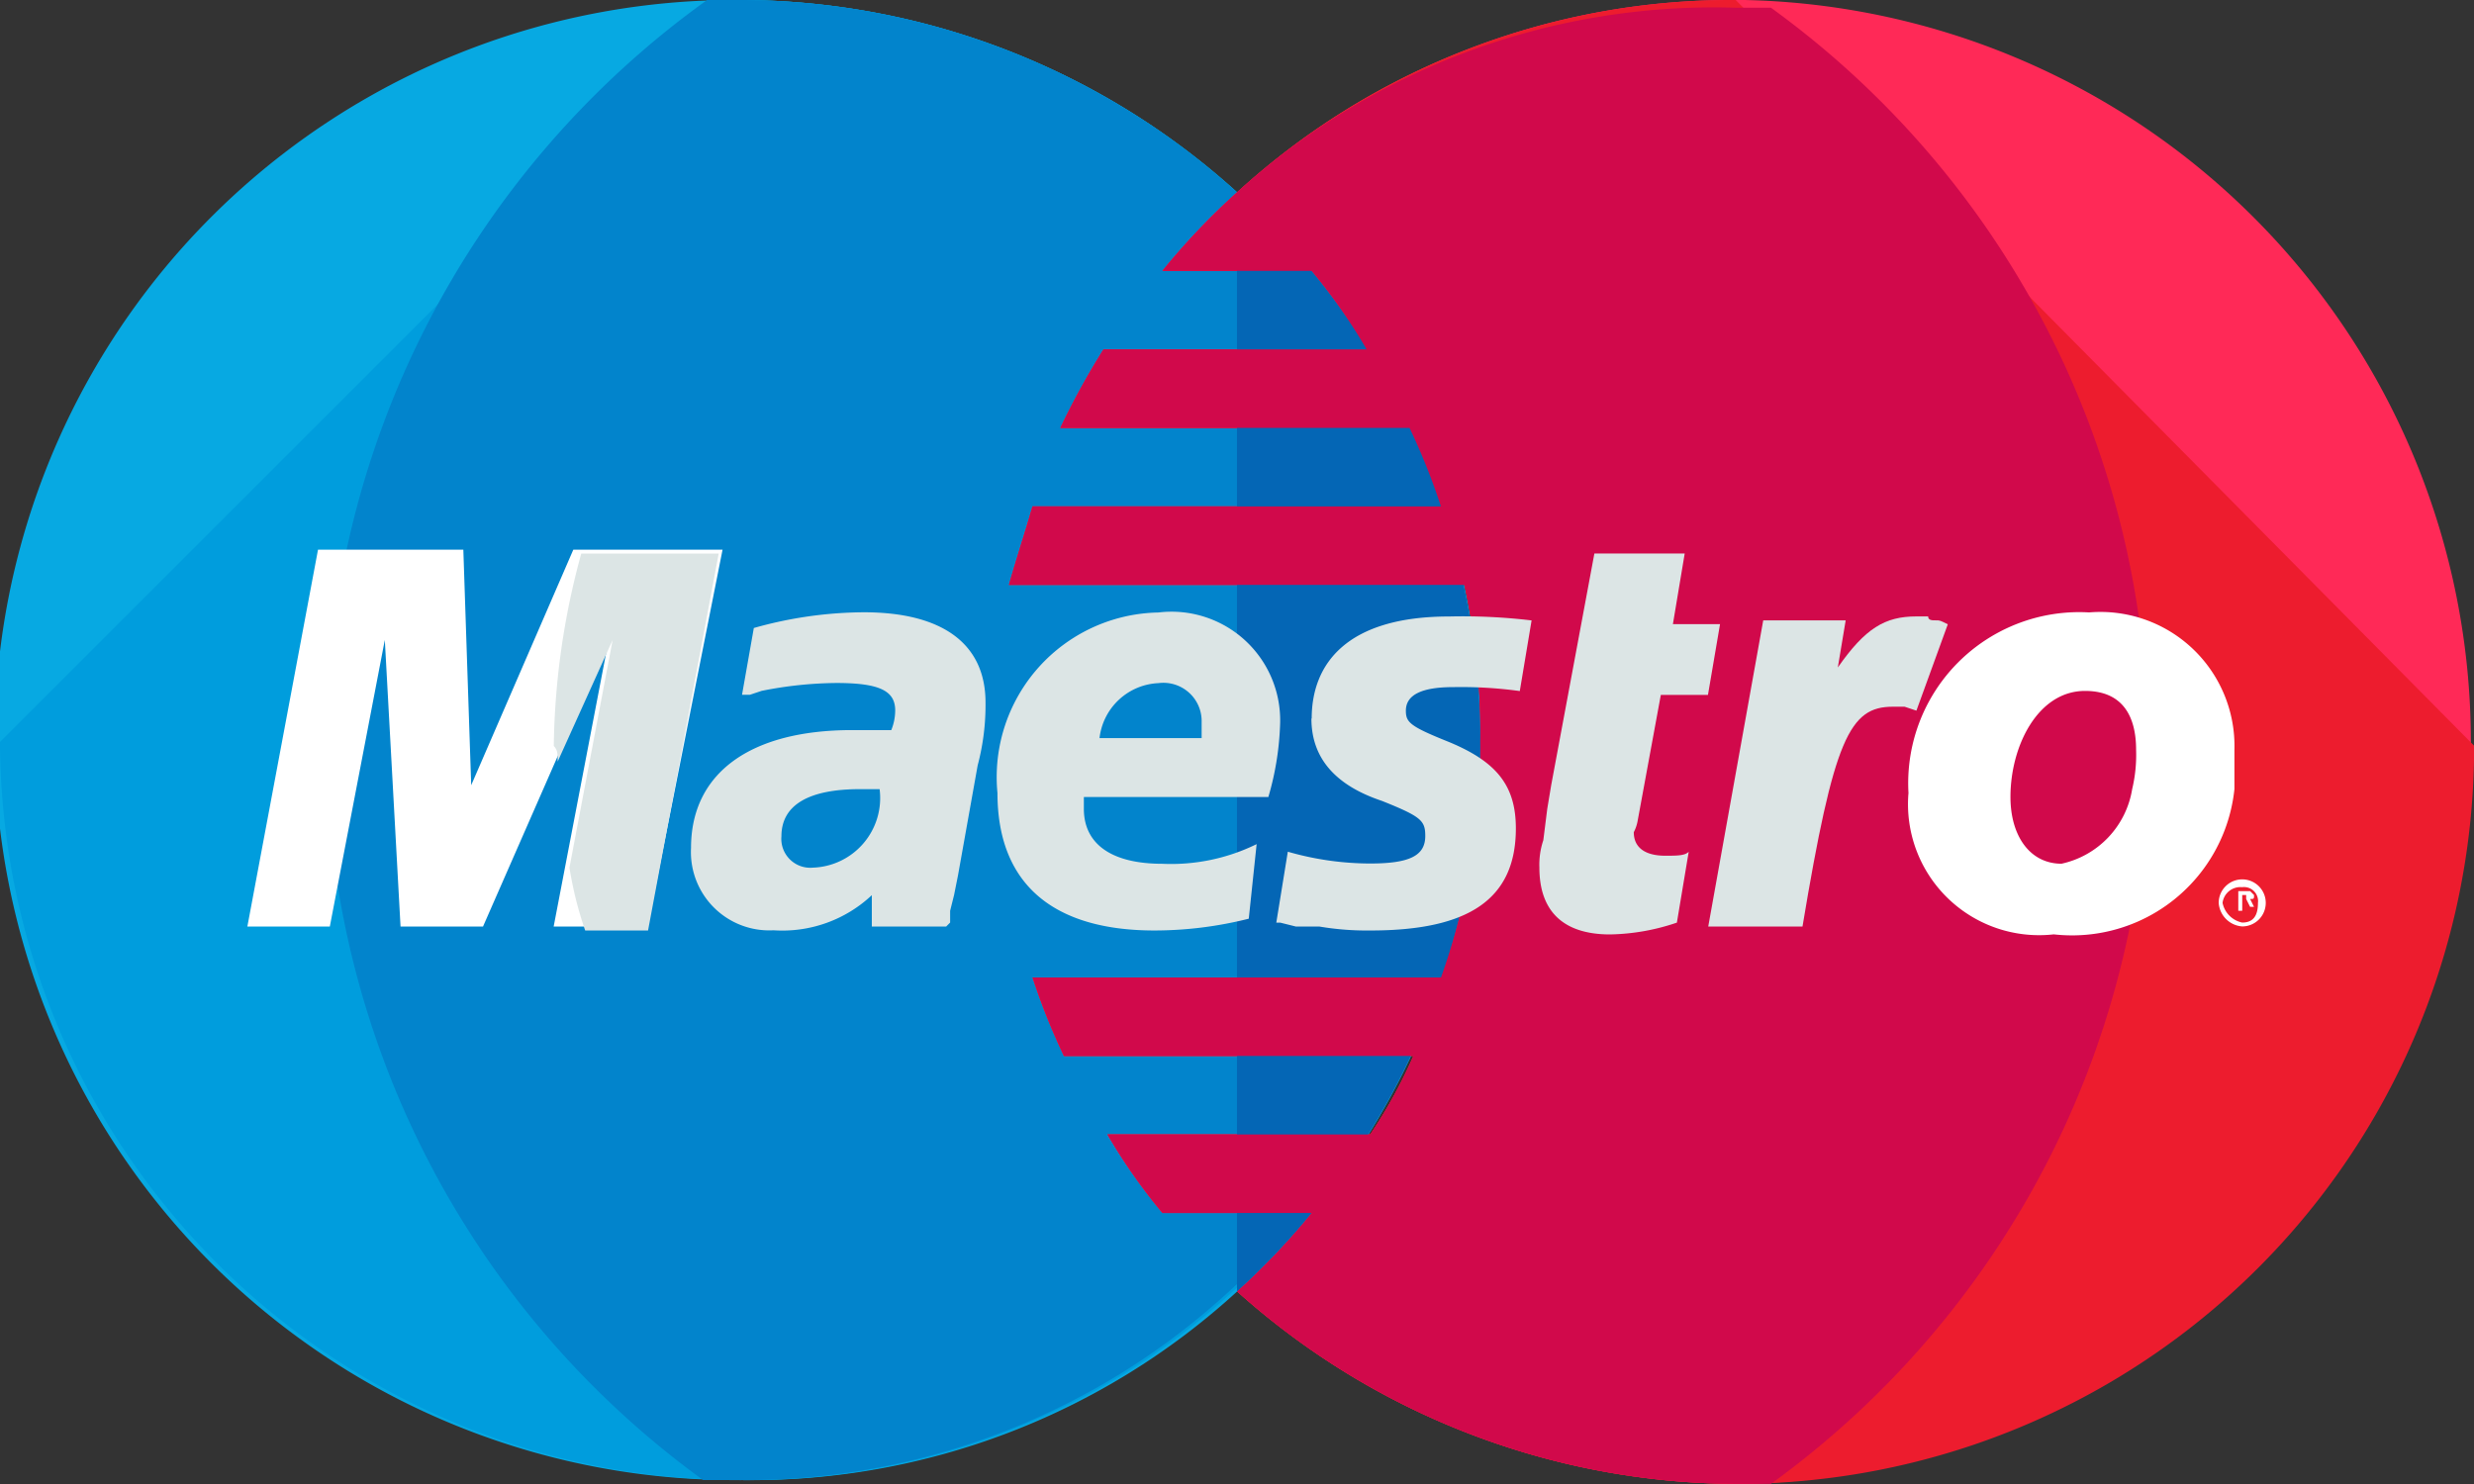<svg xmlns="http://www.w3.org/2000/svg" width="35.225" height="21.136" viewBox="0 0 35.225 21.136">
  <rect x="0" y="0" width="35.225" height="21.136" fill="#333333" stroke="none"/>
  <g id="mastercard-2" transform="translate(0)">
    <path id="Path_1143" data-name="Path 1143" d="M17.612,119.2a10.568,10.568,0,0,0-7.045-18.4,10.54,10.54,0,1,0,0,21.079,10.233,10.233,0,0,0,7.045-2.684Z" transform="translate(0 -100.8)" fill="#07a9e2"/>
    <path id="Path_1144" data-name="Path 1144" d="M0,111.367a10.547,10.547,0,0,0,10.567,10.512,10.179,10.179,0,0,0,7.045-2.74h0A10.54,10.54,0,0,0,10.567,100.8" transform="translate(0 -100.8)" fill="#009ddd"/>
    <path id="Path_1145" data-name="Path 1145" d="M79.372,103.54a10.547,10.547,0,0,0-7.045-2.74h-.5a12.992,12.992,0,0,0-.056,21.079h.5a10.179,10.179,0,0,0,7.045-2.74,10.566,10.566,0,0,0,.056-15.6Z" transform="translate(-61.759 -100.8)" fill="#0284cc"/>
    <path id="Path_1146" data-name="Path 1146" d="M215.944,100.8a10.42,10.42,0,0,0-7.1,2.74,10.049,10.049,0,0,0-1.062,1.118h2.125a7.99,7.99,0,0,1,.783,1.118h-3.746a11.092,11.092,0,0,0-.615,1.118H211.3a9.326,9.326,0,0,1,.447,1.118h-5.815c-.112.391-.224.727-.335,1.118h6.486a9.794,9.794,0,0,1,.224,2.236,9.608,9.608,0,0,1-.559,3.355h-5.815a9.328,9.328,0,0,0,.447,1.118h4.976a7.163,7.163,0,0,1-.615,1.118H207a7.993,7.993,0,0,0,.783,1.118h2.125a10.046,10.046,0,0,1-1.062,1.118,10.691,10.691,0,0,0,7.1,2.74,10.568,10.568,0,0,0,0-21.135Z" transform="translate(-191.231 -100.8)" fill="#ff2957"/>
    <path id="Path_1147" data-name="Path 1147" d="M215.944,100.8h0a10.42,10.42,0,0,0-7.1,2.74,10.049,10.049,0,0,0-1.062,1.118h2.125a7.99,7.99,0,0,1,.783,1.118h-3.746a11.092,11.092,0,0,0-.615,1.118H211.3a9.326,9.326,0,0,1,.447,1.118h-5.815c-.112.391-.224.727-.335,1.118h6.486a9.794,9.794,0,0,1,.224,2.236,9.608,9.608,0,0,1-.559,3.355h-5.815a9.328,9.328,0,0,0,.447,1.118h4.976a7.163,7.163,0,0,1-.615,1.118H207a7.993,7.993,0,0,0,.783,1.118h2.125a10.046,10.046,0,0,1-1.062,1.118,10.691,10.691,0,0,0,7.1,2.74,10.5,10.5,0,0,0,10.512-10.512" transform="translate(-191.231 -100.8)" fill="#ed1c2e"/>
    <path id="Path_1148" data-name="Path 1148" d="M252,155.655A10.571,10.571,0,0,0,252,140v15.655Z" transform="translate(-234.388 -137.26)" fill="#0466b5"/>
    <path id="Path_1149" data-name="Path 1149" d="M452,280.335a.335.335,0,1,1,.335.335.361.361,0,0,1-.335-.335Zm.335.28c.168,0,.224-.112.224-.28a.2.2,0,0,0-.224-.224.256.256,0,0,0-.28.224.359.359,0,0,0,.28.28Zm0-.168h-.056v-.28h.168l.056.056c0,.056,0,.056-.056.056l.056.112h-.056l-.056-.112h-.056v.168Zm0-.168h.056v-.056h-.056v.056Z" transform="translate(-420.41 -267.476)" fill="#fff"/>
    <path id="Path_1150" data-name="Path 1150" d="M208.843,104.921a10.049,10.049,0,0,0-1.062,1.118h2.125a7.99,7.99,0,0,1,.783,1.118h-3.746a11.091,11.091,0,0,0-.615,1.118H211.3a9.325,9.325,0,0,1,.447,1.118h-5.815c-.112.391-.224.727-.335,1.118h6.486a9.8,9.8,0,0,1,.224,2.236,9.608,9.608,0,0,1-.559,3.355h-5.815a9.328,9.328,0,0,0,.447,1.118h4.976a7.165,7.165,0,0,1-.615,1.118H207a7.991,7.991,0,0,0,.783,1.118h2.125a10.047,10.047,0,0,1-1.062,1.118,10.691,10.691,0,0,0,7.1,2.74h.5a12.976,12.976,0,0,0,0-21.023h-.5A10.072,10.072,0,0,0,208.843,104.921Z" transform="translate(-191.231 -102.181)" fill="#d1094b"/>
    <path id="Path_1151" data-name="Path 1151" d="M56.1,218.168H54.761l.783-4.082-1.789,4.082H52.581l-.224-4.082-.783,4.082H50.4l1.006-5.368h2.069l.112,3.355,1.454-3.355h2.125Z" transform="translate(-46.878 -204.972)" fill="#fff"/>
    <g id="Group_214" data-name="Group 214" transform="translate(7.884 7.884)">
      <path id="Path_1152" data-name="Path 1152" d="M112.856,216.563l.783-1.733-.615,3.243a5.233,5.233,0,0,0,.224.895h.895l1.006-5.368h-1.957a10.8,10.8,0,0,0-.391,2.74C112.856,216.4,112.856,216.452,112.856,216.563Z" transform="translate(-112.8 -213.6)" fill="#dce5e5"/>
      <path id="Path_1153" data-name="Path 1153" d="M315.557,218.856a3.1,3.1,0,0,1-.951.168c-.671,0-1.006-.335-1.006-.951a1.092,1.092,0,0,1,.056-.391l.056-.447.056-.336.615-3.3h1.286l-.168,1.006h.671L316,215.613h-.671L315,217.4a.563.563,0,0,1-.056.168c0,.224.168.335.447.335.168,0,.28,0,.335-.056l-.168,1.006Z" transform="translate(-299.566 -213.6)" fill="#dce5e5"/>
      <path id="Path_1154" data-name="Path 1154" d="M351.411,226.512c-.112-.056-.112-.056-.168-.056s-.112,0-.112-.056h-.168c-.447,0-.727.168-1.118.727l.112-.671h-1.174L348,230.817h1.342c.447-2.684.671-3.131,1.286-3.131h.168l.168.056.447-1.23Z" transform="translate(-331.562 -225.505)" fill="#dce5e5"/>
      <path id="Path_1155" data-name="Path 1155" d="M260.5,227.854q0,.839,1.006,1.174c.559.224.615.28.615.5,0,.28-.224.391-.783.391a4.256,4.256,0,0,1-1.174-.168L260,230.761h.056l.224.056h.335a4.012,4.012,0,0,0,.727.056c1.4,0,2.069-.447,2.069-1.454,0-.615-.28-.951-.951-1.23-.559-.224-.615-.28-.615-.447q0-.335.671-.335a6.094,6.094,0,0,1,.951.056l.168-1.006a8.261,8.261,0,0,0-1.174-.056c-1.454,0-1.957.671-1.957,1.454Z" transform="translate(-249.712 -225.505)" fill="#dce5e5"/>
      <path id="Path_1156" data-name="Path 1156" d="M144.434,230.073h-1.062v-.447a1.86,1.86,0,0,1-1.4.5,1.115,1.115,0,0,1-1.174-1.174c0-1.062.839-1.677,2.292-1.677h.559a.748.748,0,0,0,.056-.28c0-.28-.224-.391-.839-.391a5.632,5.632,0,0,0-1.062.112l-.168.056h-.112l.168-.951a5.837,5.837,0,0,1,1.566-.224c1.118,0,1.733.447,1.733,1.286a3.359,3.359,0,0,1-.112.895l-.28,1.566-.056.28-.056.224v.168l-.056.056Zm-.951-1.957h-.28c-.727,0-1.118.224-1.118.671a.412.412,0,0,0,.447.447.992.992,0,0,0,.951-1.118Z" transform="translate(-138.843 -224.761)" fill="#dce5e5"/>
      <path id="Path_1157" data-name="Path 1157" d="M206.778,229.961a5.514,5.514,0,0,1-1.342.168c-1.454,0-2.236-.671-2.236-1.957a2.345,2.345,0,0,1,2.292-2.572,1.547,1.547,0,0,1,1.733,1.566,4.13,4.13,0,0,1-.168,1.062H204.43v.168c0,.5.391.783,1.118.783a2.762,2.762,0,0,0,1.342-.28l-.112,1.062Zm-.671-2.572v-.224a.545.545,0,0,0-.615-.559.885.885,0,0,0-.839.783Z" transform="translate(-196.882 -224.761)" fill="#dce5e5"/>
    </g>
    <g id="Group_215" data-name="Group 215" transform="translate(27.173 8.722)">
      <path id="Path_1158" data-name="Path 1158" d="M393.441,228.116a2.324,2.324,0,0,1-2.572,2.069,1.866,1.866,0,0,1-2.069-2.013,2.436,2.436,0,0,1,2.572-2.572,1.909,1.909,0,0,1,2.069,1.957v.559Zm-1.4-.559c0-.447-.168-.839-.727-.839-.671,0-1.062.783-1.062,1.51,0,.559.28.951.727.951a1.3,1.3,0,0,0,1.006-1.062,2.1,2.1,0,0,0,.056-.559Z" transform="translate(-388.8 -225.6)" fill="#fff"/>
      <path id="Path_1159" data-name="Path 1159" d="M389.042,251.742a9.148,9.148,0,0,0,.112-1.23V250.4a4.343,4.343,0,0,0-.112.895A.613.613,0,0,0,389.042,251.742Z" transform="translate(-388.986 -248.667)" fill="#fff"/>
    </g>
  </g>
</svg>
